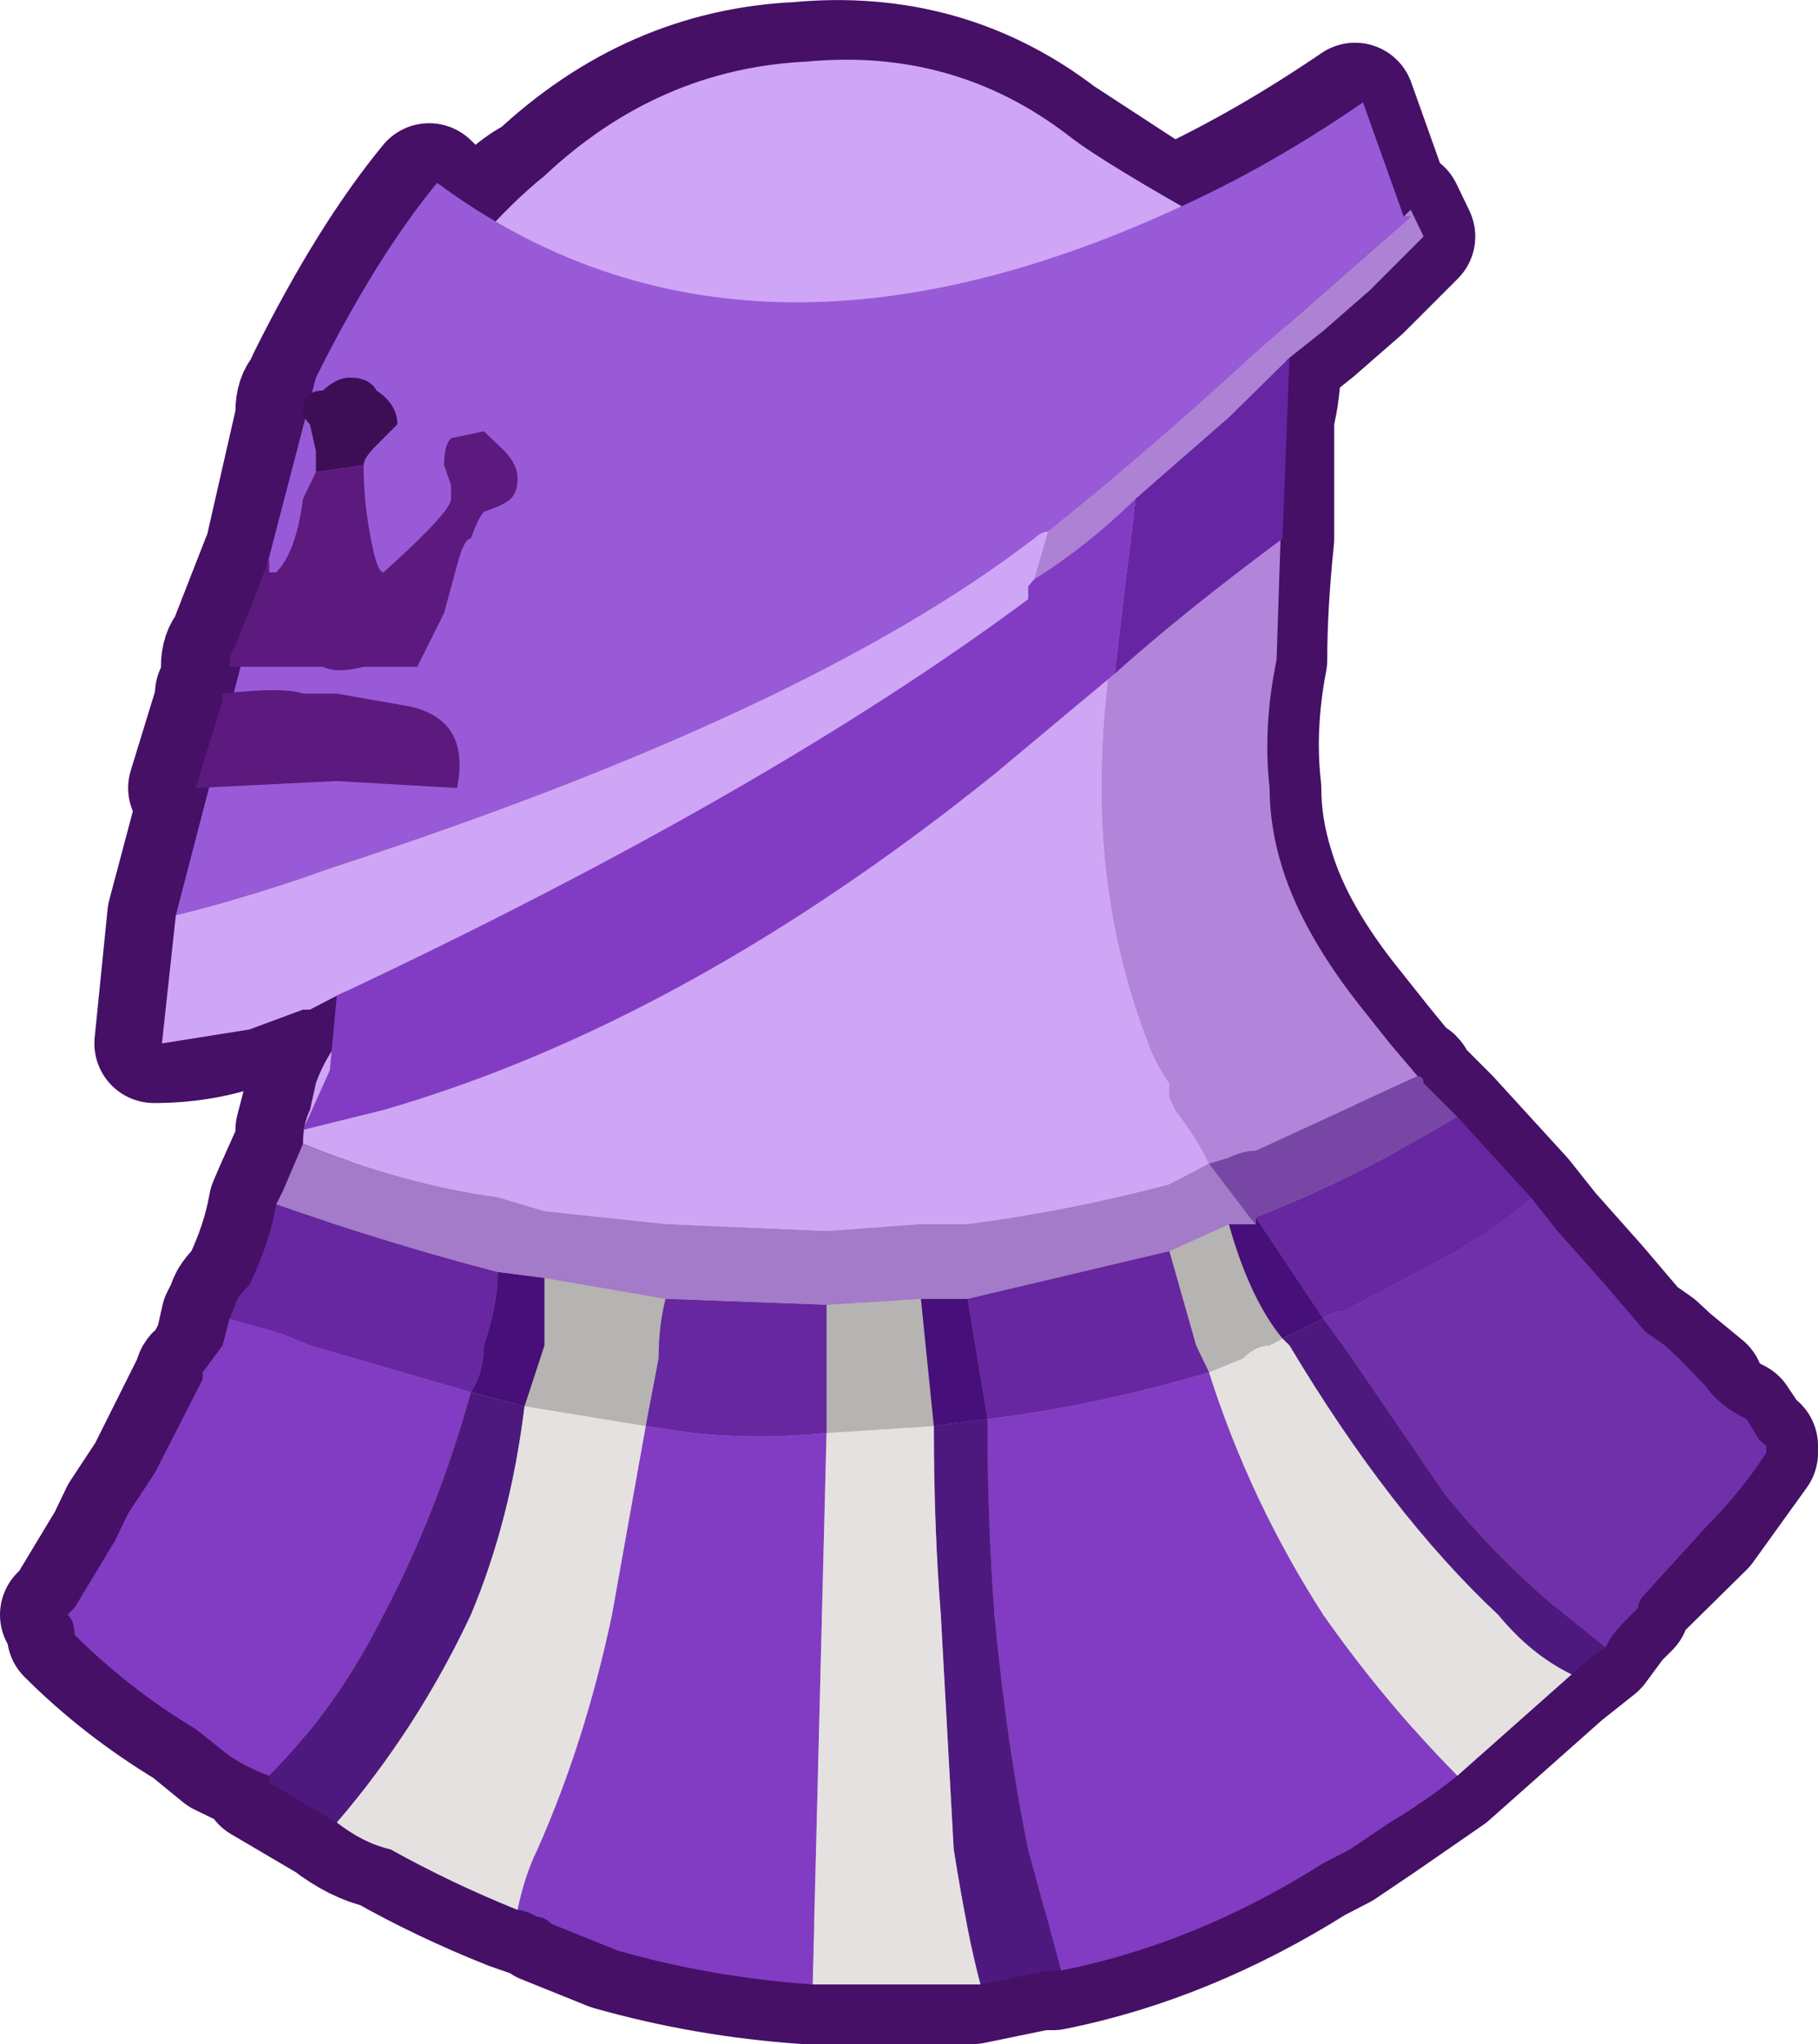 <?xml version="1.0" encoding="UTF-8" standalone="no"?>
<svg xmlns:xlink="http://www.w3.org/1999/xlink" height="102.85px" width="91.5px" xmlns="http://www.w3.org/2000/svg">
  <g transform="matrix(1.0, 0.0, 0.0, 1.0, 4.2, -4.9)">
    <path d="M83.95 77.35 L84.3 77.65 84.3 78.0 81.6 81.75 78.2 85.1 Q77.85 85.45 77.85 85.8 L77.2 86.45 76.2 87.8 74.5 89.15 68.75 94.25 65.35 96.6 63.35 97.95 62.0 98.65 Q55.55 102.7 48.8 104.05 L48.15 104.05 44.75 104.75 42.05 104.75 36.3 104.75 Q31.25 104.4 26.5 103.05 L23.15 101.7 Q22.8 101.35 22.45 101.35 L21.45 101.0 Q18.05 99.65 15.05 97.95 13.7 97.65 12.35 96.6 L8.95 94.6 8.95 94.25 6.9 93.25 5.25 91.9 Q1.85 89.85 -0.85 87.15 -0.85 86.45 -1.2 86.15 L-0.85 85.8 1.2 82.4 1.85 81.05 3.2 79.0 5.55 74.3 Q5.55 73.95 5.9 73.95 L6.6 72.6 6.9 71.25 7.25 70.55 Q7.25 70.25 7.95 69.55 8.95 67.5 9.3 65.5 L9.6 64.8 10.65 62.45 10.65 61.75 11.0 60.4 11.3 59.4 Q11.65 58.4 12.35 57.4 L12.35 57.05 12.35 55.7 12.35 55.0 Q12.0 55.35 11.0 55.7 L10.65 55.7 7.95 56.7 Q5.9 57.4 3.55 57.4 L4.2 50.95 5.9 44.55 5.25 44.55 6.6 40.15 6.6 39.8 6.9 39.8 7.25 38.45 6.9 38.45 Q6.9 37.75 7.25 37.4 L8.95 33.05 8.95 33.35 10.65 25.9 10.65 25.6 Q10.65 24.9 11.0 24.55 L11.3 23.9 Q14.35 17.8 17.4 14.1 18.75 15.45 20.1 16.1 21.45 14.4 22.8 13.75 28.55 8.35 35.95 8.0 43.4 7.3 49.15 11.7 L54.9 15.45 Q54.9 15.1 55.25 15.1 59.6 13.05 64.0 10.05 L66.05 15.8 66.4 15.45 67.05 16.8 64.35 19.5 62.0 21.55 60.3 22.9 Q60.3 24.55 59.95 25.9 L59.95 32.0 Q59.6 35.4 59.6 38.1 58.95 41.5 59.3 44.55 59.3 46.55 59.95 48.6 60.95 51.95 64.0 55.7 L65.35 57.4 66.7 59.05 Q67.05 59.05 67.05 59.4 L68.4 60.75 68.75 61.1 72.45 65.15 73.8 66.85 76.2 69.55 78.2 71.9 79.2 72.6 79.9 73.25 81.6 74.65 Q81.9 75.65 83.25 76.3 L83.95 77.35" fill="#a39090" fill-rule="evenodd" stroke="none"/>
    <path d="M83.95 77.35 L83.25 76.3 Q81.9 75.65 81.6 74.65 L79.9 73.25 79.2 72.6 78.2 71.9 76.2 69.55 73.8 66.85 72.45 65.15 68.75 61.1 68.4 60.75 67.05 59.4 Q67.05 59.05 66.7 59.05 L65.35 57.4 64.0 55.7 Q60.95 51.95 59.95 48.6 59.3 46.55 59.3 44.55 58.95 41.5 59.6 38.1 59.6 35.4 59.95 32.0 L59.95 25.9 Q60.3 24.55 60.3 22.9 L62.0 21.55 64.35 19.5 67.05 16.8 66.4 15.45 66.05 15.8 64.0 10.05 Q59.6 13.05 55.25 15.1 54.9 15.1 54.9 15.45 L49.15 11.7 Q43.4 7.3 35.95 8.0 28.55 8.35 22.8 13.75 21.45 14.4 20.1 16.1 18.75 15.45 17.4 14.1 14.35 17.8 11.3 23.9 L11.0 24.55 Q10.65 24.9 10.65 25.6 L10.65 25.9 8.95 33.35 8.95 33.05 7.25 37.4 Q6.9 37.75 6.9 38.45 L7.25 38.45 6.9 39.8 6.6 39.8 6.6 40.15 5.25 44.55 5.9 44.55 4.2 50.95 3.55 57.4 Q5.9 57.4 7.95 56.7 L10.65 55.7 11.0 55.7 Q12.0 55.35 12.35 55.0 L12.35 55.7 12.35 57.05 12.35 57.4 Q11.65 58.4 11.3 59.4 L11.0 60.4 10.65 61.75 10.65 62.45 9.6 64.8 9.3 65.5 Q8.95 67.5 7.95 69.55 7.25 70.25 7.25 70.55 L6.9 71.25 6.6 72.6 5.9 73.95 Q5.55 73.95 5.55 74.3 L3.2 79.0 1.85 81.05 1.2 82.4 -0.85 85.8 -1.2 86.15 Q-0.85 86.45 -0.85 87.15 1.85 89.85 5.25 91.9 L6.9 93.25 8.95 94.25 8.95 94.6 12.35 96.6 Q13.7 97.65 15.05 97.95 18.05 99.65 21.45 101.0 L22.45 101.35 Q22.8 101.35 23.15 101.7 L26.5 103.05 Q31.25 104.4 36.3 104.75 L42.05 104.75 44.75 104.75 48.15 104.05 48.8 104.05 Q55.55 102.7 62.0 98.65 L63.35 97.95 65.35 96.6 68.75 94.25 74.5 89.15 76.2 87.8 77.2 86.45 77.85 85.8 Q77.85 85.45 78.2 85.1 L81.6 81.75 84.3 78.0 84.3 77.65 83.95 77.35 Z" fill="none" stroke="#451066" stroke-linecap="round" stroke-linejoin="round" stroke-width="6.0"/>
    <path d="M72.85 65.15 L74.2 66.85 76.6 69.55 78.6 71.9 79.6 72.6 80.3 73.25 81.65 74.65 Q82.35 75.65 83.7 76.3 L84.35 77.35 84.7 77.65 84.7 78.0 Q83.35 80.05 81.65 81.75 L78.6 85.1 Q78.25 85.45 78.25 85.8 L77.6 86.45 Q76.9 87.15 76.6 87.8 L74.55 86.15 Q71.2 83.4 68.5 80.05 L63.4 72.6 62.4 71.25 Q62.75 70.9 63.4 70.9 L69.15 67.85 Q71.2 66.5 72.85 65.15" fill="#6f30aa" fill-rule="evenodd" stroke="none"/>
    <path d="M11.05 62.45 Q11.05 61.45 11.4 60.75 L11.7 59.4 Q12.05 58.4 12.75 57.4 L12.75 57.05 Q14.1 50.95 14.75 44.55 16.45 33.7 16.45 21.55 19.85 16.45 23.2 13.75 28.95 8.35 36.4 8.0 43.8 7.3 49.55 11.7 51.25 13.05 57.35 16.45 L53.6 29.3 Q51.25 37.4 51.25 44.55 51.25 51.3 53.6 57.4 53.95 58.4 54.65 59.4 L54.65 60.1 54.95 60.75 Q56.0 62.1 56.65 63.45 56.0 63.8 54.65 64.5 49.55 65.85 44.5 66.5 L42.15 66.5 37.4 66.85 29.3 66.5 23.2 65.85 20.85 65.15 Q16.1 64.5 11.05 62.45" fill="#cfa6f5" fill-rule="evenodd" stroke="none"/>
    <path d="M57.35 16.45 L60.7 18.5 60.05 38.1 Q59.35 41.5 59.7 44.55 59.7 46.55 60.35 48.6 61.4 51.95 64.4 55.7 L65.75 57.4 67.15 59.05 59.0 62.8 Q58.35 62.8 57.65 63.15 L56.65 63.45 Q56.0 62.1 54.95 60.75 L54.65 60.1 54.65 59.4 Q53.95 58.4 53.6 57.4 51.25 51.3 51.25 44.55 51.25 37.4 53.6 29.3 L57.35 16.45" fill="#b285db" fill-rule="evenodd" stroke="none"/>
    <path d="M29.3 70.25 Q28.95 71.6 28.95 73.25 L28.3 76.65 22.2 75.65 23.2 72.6 23.2 69.2 29.3 70.25 M37.4 77.0 L37.4 70.55 42.15 70.25 42.8 76.65 37.4 77.0 M54.65 67.85 L57.65 66.5 Q58.7 70.25 60.35 72.25 L59.7 72.6 Q59.0 72.6 58.35 73.25 L56.65 73.95 56.0 72.6 54.65 67.85" fill="#b6b3b3" fill-rule="evenodd" stroke="none"/>
    <path d="M7.35 71.25 L7.65 70.55 Q7.65 70.25 8.35 69.55 9.35 67.5 9.7 65.5 15.45 67.5 20.85 68.9 20.85 70.55 20.15 72.6 20.15 73.95 19.5 74.95 L11.4 72.6 9.7 71.9 7.35 71.25 M69.15 61.1 L72.85 65.15 Q71.2 66.5 69.15 67.85 L63.4 70.9 Q62.75 70.9 62.4 71.25 L59.0 66.15 Q64.1 64.15 69.15 61.1 M28.3 76.65 L28.95 73.25 Q28.95 71.6 29.3 70.25 L37.4 70.55 37.4 77.0 Q34.0 77.35 30.65 77.0 L28.3 76.65 M44.5 70.25 L54.65 67.85 56.0 72.6 56.65 73.95 Q50.9 75.65 45.5 76.3 L44.5 70.25" fill="#6627a1" fill-rule="evenodd" stroke="none"/>
    <path d="M23.2 69.2 L23.2 72.6 22.2 75.65 19.5 74.95 Q20.15 73.95 20.15 72.6 20.85 70.55 20.85 68.9 L23.2 69.2 M42.15 70.25 L44.5 70.25 45.5 76.3 42.8 76.65 42.15 70.25 M57.65 66.5 L59.0 66.5 59.0 66.15 62.4 71.25 60.35 72.25 Q58.7 70.25 57.65 66.5" fill="#460f79" fill-rule="evenodd" stroke="none"/>
    <path d="M9.7 65.5 L10.05 64.8 11.05 62.45 Q16.1 64.5 20.85 65.15 L23.2 65.85 29.3 66.5 37.4 66.85 42.15 66.5 44.5 66.5 Q49.55 65.85 54.65 64.5 56.0 63.8 56.65 63.45 L58.7 66.15 59.0 66.5 57.65 66.5 54.65 67.85 44.5 70.25 42.15 70.25 37.4 70.55 29.3 70.25 23.2 69.2 20.85 68.9 Q15.45 67.5 9.7 65.5" fill="#a37bc9" fill-rule="evenodd" stroke="none"/>
    <path d="M69.15 94.25 Q67.45 95.6 65.75 96.6 L63.75 97.95 62.4 98.65 Q56.0 102.7 49.2 104.05 L47.55 97.95 Q46.5 92.9 45.85 86.15 45.5 81.4 45.5 76.3 50.9 75.65 56.65 73.95 58.7 80.4 62.4 86.15 65.45 90.5 69.15 94.25 M36.7 104.75 Q31.65 104.4 26.9 103.05 L23.55 101.7 Q23.2 101.35 22.85 101.35 22.2 101.0 21.85 101.0 22.2 99.3 22.85 97.95 25.25 92.55 26.6 86.15 L28.3 76.65 30.65 77.0 Q34.0 77.35 37.4 77.0 L36.7 104.75 M9.35 94.25 Q8.35 93.9 7.35 93.25 L5.65 91.9 Q2.25 89.85 -0.45 87.15 -0.45 86.45 -0.8 86.15 L-0.45 85.8 1.6 82.4 2.25 81.05 3.6 79.0 6.0 74.3 6.0 73.95 7.0 72.6 7.35 71.25 9.7 71.9 11.4 72.6 19.5 74.95 Q17.8 81.05 15.1 86.15 12.75 90.85 9.35 94.25" fill="#823cc3" fill-rule="evenodd" stroke="none"/>
    <path d="M76.6 87.8 Q75.55 88.5 74.9 89.15 72.85 88.15 71.2 86.15 65.75 81.05 60.7 72.6 L60.35 72.25 62.4 71.25 63.4 72.6 68.5 80.05 Q71.2 83.4 74.55 86.15 L76.6 87.8 M49.2 104.05 L48.55 104.05 45.15 104.75 Q44.5 102.35 43.8 97.95 L43.15 86.15 Q42.8 81.75 42.8 76.65 L45.5 76.3 Q45.5 81.4 45.85 86.15 46.5 92.9 47.55 97.95 L49.2 104.05 M12.75 96.6 L9.35 94.6 9.35 94.25 Q12.75 90.85 15.1 86.15 17.8 81.05 19.5 74.95 L22.2 75.65 Q21.5 81.4 19.5 86.15 16.8 91.9 12.75 96.6" fill="#4d197e" fill-rule="evenodd" stroke="none"/>
    <path d="M74.9 89.15 L69.15 94.25 Q65.45 90.5 62.4 86.15 58.7 80.4 56.65 73.95 L58.35 73.25 Q59.0 72.6 59.7 72.6 L60.35 72.25 60.7 72.6 Q65.75 81.05 71.2 86.15 72.85 88.15 74.9 89.15 M45.15 104.75 L42.45 104.75 36.7 104.75 37.4 77.0 42.8 76.65 Q42.8 81.75 43.15 86.15 L43.8 97.95 Q44.5 102.35 45.15 104.75 M21.85 101.0 Q18.5 99.65 15.45 97.95 14.1 97.65 12.75 96.6 16.8 91.9 19.5 86.15 21.5 81.4 22.2 75.65 L28.3 76.65 26.6 86.15 Q25.25 92.55 22.85 97.95 22.2 99.3 21.85 101.0" fill="#e5e1e1" fill-rule="evenodd" stroke="none"/>
    <path d="M67.15 59.05 Q67.45 59.05 67.45 59.4 L68.8 60.75 69.15 61.1 Q64.1 64.15 59.0 66.15 L59.0 66.5 58.7 66.15 56.65 63.45 57.65 63.15 Q58.35 62.8 59.0 62.8 L67.15 59.05" fill="#7847a6" fill-rule="evenodd" stroke="none"/>
    <path d="M66.45 15.8 L66.8 15.45 67.45 16.8 64.75 19.5 62.4 21.55 60.7 22.9 57.65 25.9 52.95 30.0 Q50.55 32.35 47.85 34.05 L48.55 31.65 Q53.6 27.6 58.7 22.9 L66.8 15.8 66.45 15.8" fill="#ad82d4" fill-rule="evenodd" stroke="none"/>
    <path d="M4.65 50.95 L11.7 23.9 Q14.75 17.8 17.8 14.1 33.35 25.6 55.65 15.1 60.05 13.05 64.4 10.05 L66.45 15.8 66.8 15.8 58.7 22.9 Q53.6 27.6 48.55 31.65 48.2 31.65 47.85 32.0 36.4 40.8 12.4 48.6 8.7 49.95 4.65 50.95" fill="#995ad7" fill-rule="evenodd" stroke="none"/>
    <path d="M60.7 22.9 L60.35 32.0 Q55.3 35.75 51.9 38.8 L52.95 30.0 57.65 25.9 60.7 22.9" fill="#6625a3" fill-rule="evenodd" stroke="none"/>
    <path d="M12.75 55.0 L11.4 55.7 11.05 55.7 8.35 56.7 3.95 57.4 4.65 50.95 Q8.7 49.95 12.4 48.6 36.4 40.8 47.85 32.0 L47.55 34.4 47.55 35.05 Q34.35 44.85 12.75 55.0" fill="#cfa6f5" fill-rule="evenodd" stroke="none"/>
    <path d="M51.9 38.8 L45.85 43.85 Q30.3 56.35 15.1 60.75 L11.05 61.75 12.4 58.75 12.75 55.0 Q34.35 44.85 47.55 35.05 L47.55 34.4 47.85 34.05 Q50.55 32.35 52.95 30.0 L51.9 38.8" fill="#823cc3" fill-rule="evenodd" stroke="none"/>
    <path d="M11.7 28.65 L11.7 27.6 11.4 26.25 Q11.05 25.9 11.05 25.6 11.05 24.55 12.05 24.55 12.75 23.9 13.4 23.9 14.4 23.9 14.75 24.55 15.8 25.25 15.8 26.25 L14.75 27.3 Q14.1 27.95 14.1 28.3 L11.7 28.65" fill="#3d0e56" fill-rule="evenodd" stroke="none"/>
    <path d="M14.1 28.3 Q14.1 30.0 14.4 31.65 14.75 33.7 15.1 33.7 18.5 30.65 18.5 30.0 L18.5 29.3 18.15 28.3 Q18.15 27.3 18.5 26.95 L20.15 26.6 21.2 27.6 Q21.85 28.3 21.85 28.95 21.85 29.65 21.5 30.0 21.2 30.3 20.15 30.65 19.85 31.0 19.5 32.0 19.15 32.0 18.8 33.35 L18.15 35.75 16.8 38.45 16.45 38.45 14.1 38.45 Q12.75 38.8 12.05 38.45 L8.7 38.45 7.35 38.45 Q7.35 37.75 7.65 37.4 L9.35 33.05 9.35 33.7 9.7 33.7 Q10.7 32.7 11.05 30.0 L11.7 28.65 14.1 28.3 M5.65 44.55 L7.0 40.15 7.0 39.8 Q10.05 39.45 11.05 39.8 L12.75 39.8 16.45 40.45 Q19.5 41.15 18.8 44.55 L12.75 44.2 5.65 44.55" fill="#5c1a7e" fill-rule="evenodd" stroke="none"/>
  </g>
</svg>
